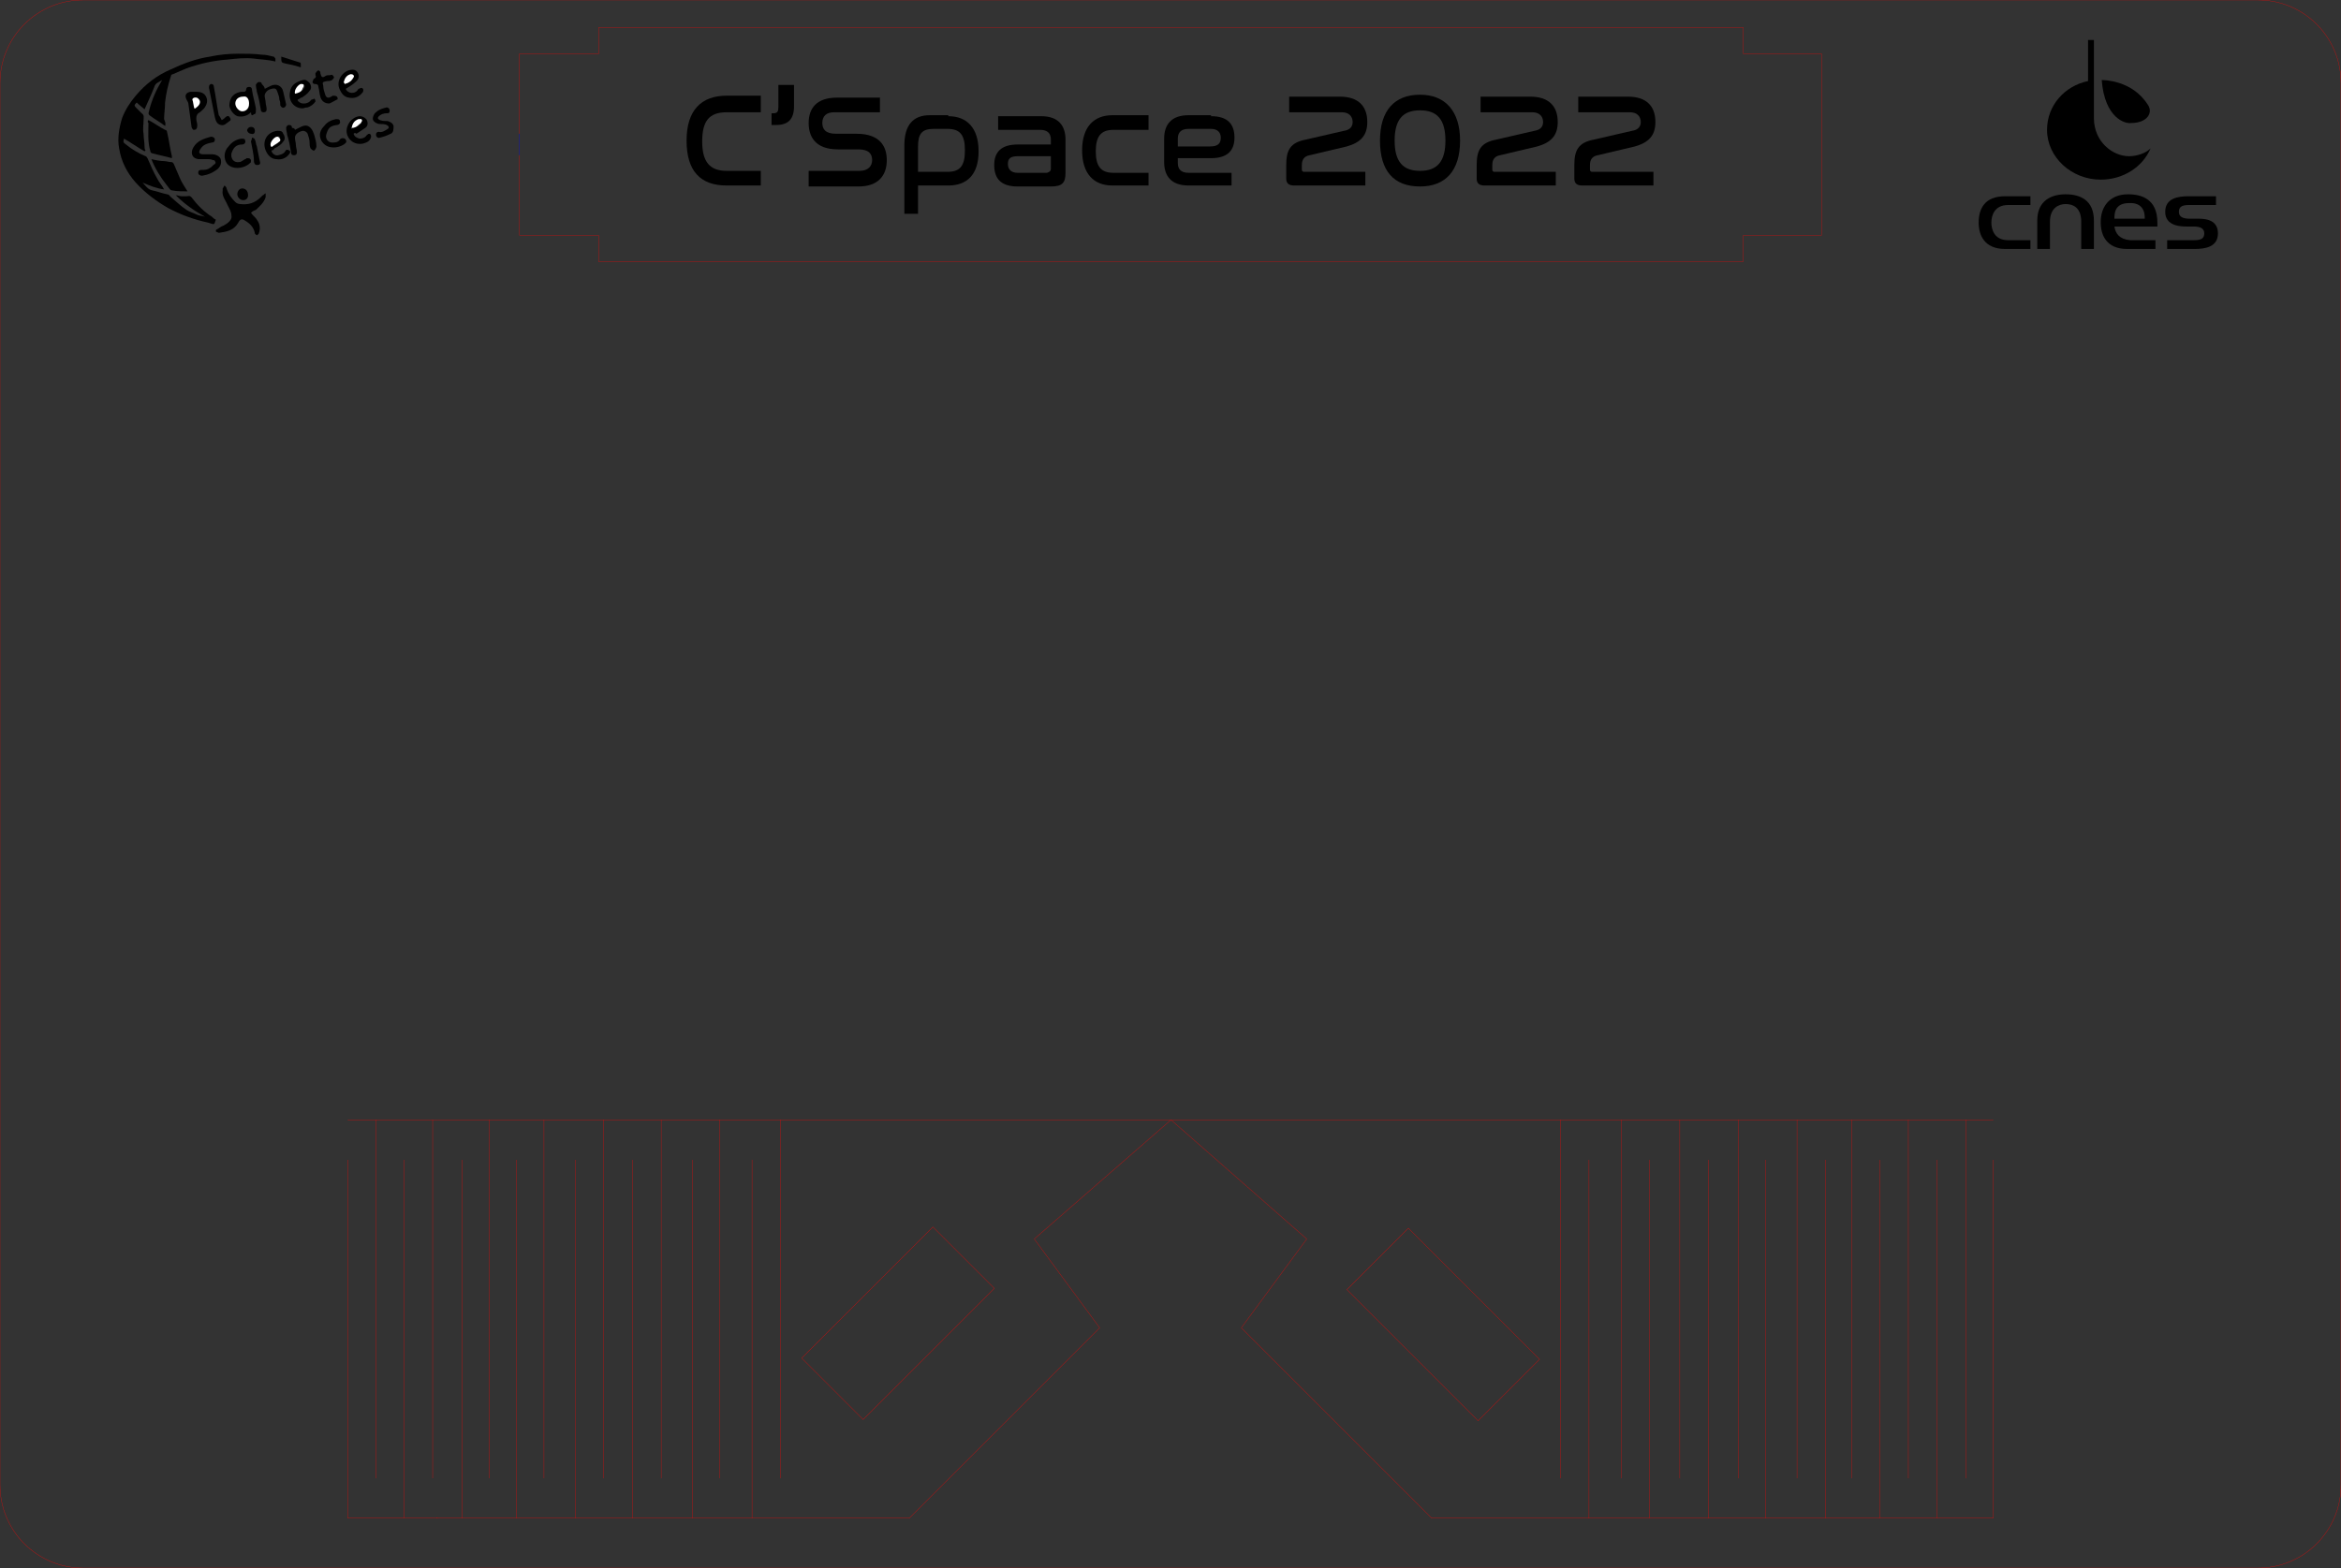 <?xml version="1.0" encoding="utf-8"?>
<!-- Generator: Adobe Illustrator 25.2.0, SVG Export Plug-In . SVG Version: 6.00 Build 0)  -->
<svg version="1.1" baseProfile="basic" id="Calque_1"
	 xmlns="http://www.w3.org/2000/svg" xmlns:xlink="http://www.w3.org/1999/xlink" x="0px" y="0px" viewBox="0 0 239.7 160.6"
	 xml:space="preserve">
<rect x="0" y="0" width="239.7" height="160.6" fill="#333333" stroke="none"/>
<style type="text/css">
	.st0{fill:none;stroke:#FF0000;stroke-width:2.834646e-02;stroke-miterlimit:10;}
	.st1{fill:none;stroke:#0000FF;stroke-width:2.834646e-02;stroke-miterlimit:10;}
	.st2{fill:none;stroke:#FF0000;stroke-width:2.834646e-02;stroke-linecap:round;stroke-linejoin:round;stroke-miterlimit:10;}
	.st3{fill:none;}
	.st4{fill:#FFFFFF;}
</style>
<path class="st0" d="M231.2,160.6H8.5c-4.7,0-8.5-3.8-8.5-8.5V8.5C0,3.8,3.8,0,8.5,0h222.7c4.7,0,8.5,3.8,8.5,8.5v143.6
	C239.7,156.8,235.9,160.6,231.2,160.6z"/>
<path class="st0" d="M134.1,155.5"/>
<g>
	<path class="st0" d="M120.5,9.2"/>
	<g>
		<path class="st0" d="M180.9,2.8"/>
		<path class="st0" d="M180.9,26.8"/>
	</g>
	<g>
		<polyline class="st0" points="53.2,13.7 53.2,5.5 61.3,5.5 		"/>
		<line class="st1" x1="53.2" y1="15.9" x2="53.2" y2="13.7"/>
		<polyline class="st0" points="61.3,24.1 53.2,24.1 53.2,15.9 		"/>
		<line class="st0" x1="61.3" y1="5.5" x2="61.3" y2="2.8"/>
		<line class="st0" x1="61.3" y1="26.8" x2="61.3" y2="24.1"/>
		<polyline class="st0" points="186.5,13.7 186.5,5.5 178.5,5.5 		"/>
		<line class="st0" x1="186.5" y1="15.9" x2="186.5" y2="13.7"/>
		<polyline class="st0" points="178.5,24.1 186.5,24.1 186.5,15.9 		"/>
		<line class="st0" x1="178.5" y1="5.5" x2="178.5" y2="2.8"/>
		<line class="st0" x1="178.5" y1="26.8" x2="178.5" y2="24.1"/>
	</g>
	<line class="st0" x1="61.3" y1="2.8" x2="178.5" y2="2.8"/>
	<line class="st0" x1="178.5" y1="26.8" x2="61.3" y2="26.8"/>
</g>
<g>
	<path d="M77.9,9.9v1.6h-3.5c-1.8,0-2.5,0.9-2.5,3c0,2.1,0.8,3,2.5,3h3.5V19h-3.5c-2.7,0-4.1-1.5-4.1-4.6c0-3.1,1.5-4.6,4.1-4.6
		H77.9z"/>
	<path d="M81.3,8.7v2.2c0,1.3-0.6,1.9-1.8,1.9h-0.5v-1.2h0.2c0.4,0,0.5-0.2,0.5-0.6V8.7H81.3z"/>
	<path d="M90.1,9.9v1.6h-4.7c-0.8,0-1.2,0.4-1.2,1.1c0,0.6,0.3,1.1,1.4,1.1h2.1c2.5,0,3.1,1.4,3.1,2.7c0,1.5-0.8,2.7-2.9,2.7h-5.1
		v-1.6H88c0.9,0,1.3-0.5,1.3-1.1c0-0.6-0.3-1.1-1.4-1.1h-2.1c-2.4,0-3-1.4-3-2.7c0-1.5,0.8-2.6,2.9-2.6H90.1z"/>
	<path d="M97.1,11.9c1.9,0,3.1,1.2,3.1,3.6S99,19,97.1,19H94v2.9h-1.4v-7c0-2.1,0.9-3.1,2.6-3.1H97.1z M94,17.6h3
		c1.3,0,1.8-0.6,1.8-2.2s-0.5-2.2-1.8-2.2h-1.4c-1.2,0-1.6,0.5-1.6,1.8V17.6z"/>
	<path d="M106.6,11.9c1.8,0,2.5,1,2.5,2.4v3.4c0,1-0.3,1.4-1.5,1.4h-3.4c-1.7,0-2.4-0.8-2.4-2.2c0-1.3,0.7-2.1,2.4-2.1h3.4v-0.5
		c0-0.6-0.3-1-1.1-1h-4.3v-1.4H106.6z M107.6,17.3v-1.3h-3.4c-0.8,0-1,0.3-1,0.8s0.3,0.9,1,0.9h3C107.5,17.6,107.6,17.5,107.6,17.3z
		"/>
	<path d="M117.6,11.9v1.4H114c-1.3,0-1.8,0.7-1.8,2.2s0.5,2.2,1.8,2.2h3.6V19h-3.7c-1.9,0-3.1-1.2-3.1-3.6s1.2-3.6,3.1-3.6H117.6z"
		/>
	<path d="M124,11.9c1.7,0,2.4,0.8,2.4,2.2c0,1.3-0.7,2.1-2.4,2.1h-3.4v0.5c0,0.6,0.3,1,1.1,1h4.4V19h-4.4c-1.8,0-2.5-1-2.5-2.4v-2.4
		c0-1.4,0.7-2.4,2.5-2.4H124z M120.5,15h3.4c0.8,0,1.1-0.3,1.1-0.9c0-0.5-0.3-0.9-1-0.9h-2.3c-0.8,0-1.1,0.4-1.1,1V15z"/>
	<path d="M137.2,9.9c1.8,0,2.8,0.9,2.8,2.6c0,1.4-0.7,2.1-2.1,2.5l-3.8,0.9c-0.6,0.1-0.8,0.5-0.8,1v0.5c0,0.1,0.1,0.2,0.2,0.2h6.3
		V19h-7.3c-0.5,0-0.8-0.2-0.8-0.7v-1.4c0-1.5,0.4-2.3,2-2.6l3.9-0.9c0.7-0.1,0.9-0.5,0.9-0.9c0-0.6-0.4-1-1.1-1H132V9.9H137.2z"/>
	<path d="M149.5,14.4c0,3.1-1.5,4.7-4.1,4.7c-2.7,0-4.1-1.6-4.1-4.7c0-3.1,1.5-4.7,4.1-4.7C148,9.7,149.5,11.4,149.5,14.4z
		 M142.8,14.4c0,2.1,0.8,3.1,2.6,3.1c1.8,0,2.6-1,2.6-3.1c0-2.1-0.8-3.1-2.6-3.1C143.6,11.3,142.8,12.3,142.8,14.4z"/>
	<path d="M156.7,9.9c1.8,0,2.8,0.9,2.8,2.6c0,1.4-0.7,2.1-2.1,2.5l-3.8,0.9c-0.6,0.1-0.8,0.5-0.8,1v0.5c0,0.1,0.1,0.2,0.2,0.2h6.3
		V19h-7.3c-0.5,0-0.8-0.2-0.8-0.7v-1.4c0-1.5,0.4-2.3,2-2.6l3.9-0.9c0.7-0.1,0.9-0.5,0.9-0.9c0-0.6-0.4-1-1.1-1h-5.3V9.9H156.7z"/>
	<path d="M166.7,9.9c1.8,0,2.8,0.9,2.8,2.6c0,1.4-0.7,2.1-2.1,2.5l-3.8,0.9c-0.6,0.1-0.8,0.5-0.8,1v0.5c0,0.1,0.1,0.2,0.2,0.2h6.3
		V19h-7.3c-0.5,0-0.8-0.2-0.8-0.7v-1.4c0-1.5,0.4-2.3,2-2.6l3.9-0.9c0.7-0.1,0.9-0.5,0.9-0.9c0-0.6-0.4-1-1.1-1h-5.3V9.9H166.7z"/>
</g>
<g>
	<line class="st0" x1="119.9" y1="114.7" x2="44.8" y2="114.7"/>
	<line class="st0" x1="44.7" y1="155.5" x2="93.1" y2="155.5"/>
	<g id="LINE_32_">
		<line class="st2" x1="35.6" y1="118.8" x2="35.6" y2="155.5"/>
	</g>
	<g id="LINE_31_">
		<line class="st2" x1="38.5" y1="114.7" x2="38.5" y2="151.4"/>
	</g>
	<g id="LINE_30_">
		<line class="st2" x1="41.4" y1="118.8" x2="41.4" y2="155.5"/>
	</g>
	<g id="LINE_29_">
		<line class="st2" x1="44.3" y1="114.7" x2="44.3" y2="151.4"/>
	</g>
	<g id="LINE_28_">
		<line class="st2" x1="47.3" y1="118.8" x2="47.3" y2="155.5"/>
	</g>
	<g id="LINE_27_">
		<line class="st2" x1="50.1" y1="114.7" x2="50.1" y2="151.4"/>
	</g>
	<g id="LINE_26_">
		<line class="st2" x1="52.9" y1="118.8" x2="52.9" y2="155.5"/>
	</g>
	<g id="LINE_25_">
		<line class="st2" x1="55.7" y1="114.7" x2="55.7" y2="151.4"/>
	</g>
	<g id="LINE_24_">
		<line class="st2" x1="58.9" y1="118.8" x2="58.9" y2="155.5"/>
	</g>
	<g id="LINE_23_">
		<line class="st2" x1="61.8" y1="114.7" x2="61.8" y2="151.4"/>
	</g>
	<g id="LINE_22_">
		<line class="st2" x1="64.8" y1="118.8" x2="64.8" y2="155.5"/>
	</g>
	<g id="LINE_21_">
		<line class="st2" x1="67.7" y1="114.7" x2="67.7" y2="151.4"/>
	</g>
	<g id="LINE_20_">
		<line class="st2" x1="70.9" y1="118.8" x2="70.9" y2="155.5"/>
	</g>
	<g id="LINE_19_">
		<line class="st2" x1="73.7" y1="114.7" x2="73.7" y2="151.4"/>
	</g>
	<g id="LINE_18_">
		<line class="st2" x1="77" y1="118.8" x2="77" y2="155.5"/>
	</g>
	<g id="LINE_17_">
		<line class="st2" x1="79.9" y1="114.7" x2="79.9" y2="151.4"/>
	</g>
	<line class="st0" x1="44.8" y1="114.7" x2="35.6" y2="114.7"/>
	<line class="st0" x1="44.8" y1="155.5" x2="35.6" y2="155.5"/>
	<line class="st0" x1="119.9" y1="114.7" x2="105.9" y2="126.9"/>
	
		<rect x="82.5" y="131.1" transform="matrix(0.707 -0.707 0.707 0.707 -68.927 104.741)" class="st0" width="19" height="8.9"/>
	<line class="st0" x1="112.6" y1="136" x2="105.9" y2="126.9"/>
	<line class="st0" x1="112.6" y1="136" x2="93.1" y2="155.5"/>
</g>
<g>
	<line class="st0" x1="119.9" y1="114.7" x2="195" y2="114.7"/>
	<line class="st0" x1="195" y1="155.5" x2="146.6" y2="155.5"/>
	<g id="LINE_16_">
		<line class="st2" x1="204.1" y1="118.8" x2="204.1" y2="155.5"/>
	</g>
	<g id="LINE_15_">
		<line class="st2" x1="201.3" y1="114.7" x2="201.3" y2="151.4"/>
	</g>
	<g id="LINE_14_">
		<line class="st2" x1="198.3" y1="118.8" x2="198.3" y2="155.5"/>
	</g>
	<g id="LINE_13_">
		<line class="st2" x1="195.4" y1="114.7" x2="195.4" y2="151.4"/>
	</g>
	<g id="LINE_12_">
		<line class="st2" x1="192.5" y1="118.8" x2="192.5" y2="155.5"/>
	</g>
	<g id="LINE_11_">
		<line class="st2" x1="189.6" y1="114.7" x2="189.6" y2="151.4"/>
	</g>
	<g id="LINE_10_">
		<line class="st2" x1="186.9" y1="118.8" x2="186.9" y2="155.5"/>
	</g>
	<g id="LINE_9_">
		<line class="st2" x1="184" y1="114.7" x2="184" y2="151.4"/>
	</g>
	<g id="LINE_8_">
		<line class="st2" x1="180.8" y1="118.8" x2="180.8" y2="155.5"/>
	</g>
	<g id="LINE_7_">
		<line class="st2" x1="178" y1="114.7" x2="178" y2="151.4"/>
	</g>
	<g id="LINE_6_">
		<line class="st2" x1="174.9" y1="118.8" x2="174.9" y2="155.5"/>
	</g>
	<g id="LINE_5_">
		<line class="st2" x1="172" y1="114.7" x2="172" y2="151.4"/>
	</g>
	<g id="LINE_4_">
		<line class="st2" x1="168.9" y1="118.8" x2="168.9" y2="155.5"/>
	</g>
	<g id="LINE_3_">
		<line class="st2" x1="166" y1="114.7" x2="166" y2="151.4"/>
	</g>
	<g id="LINE_2_">
		<line class="st2" x1="162.7" y1="118.8" x2="162.7" y2="155.5"/>
	</g>
	<g id="LINE_1_">
		<line class="st2" x1="159.8" y1="114.7" x2="159.8" y2="151.4"/>
	</g>
	<line class="st0" x1="195" y1="114.7" x2="204.1" y2="114.7"/>
	<line class="st0" x1="195" y1="155.5" x2="204.1" y2="155.5"/>
	<line class="st0" x1="119.9" y1="114.7" x2="133.8" y2="126.9"/>
	
		<rect x="138.2" y="131.1" transform="matrix(-0.707 -0.707 0.707 -0.707 156.365 335.913)" class="st0" width="19" height="8.9"/>
	<line class="st0" x1="127.1" y1="136" x2="133.8" y2="126.9"/>
	<line class="st0" x1="127.1" y1="136" x2="146.6" y2="155.5"/>
</g>
<rect x="3.8" y="29.2" class="st3" width="232.1" height="83.3"/>
<rect x="3.8" y="29.2" class="st3" width="232.1" height="83.3"/>
<rect x="3.8" y="29.2" class="st3" width="232.1" height="83.3"/>
<rect x="3.8" y="29.2" class="st3" width="232.1" height="83.3"/>
<g>
	<g id="Logo_2_">
		<path d="M218,16c-1.7,0-3.6-1.5-3.6-3.9v-8h-0.6v4.2c-2.4,0.5-4.2,2.5-4.2,5c0,2.8,2.5,5.1,5.5,5.1c2.3,0,4.3-1.3,5.1-3.2
			C219.7,15.7,218.8,16,218,16"/>
		<path d="M215.2,8.2c0.2,0,3.1,0,4.7,2.5c0.6,0.8,0,1.9-1.7,1.9C217.6,12.7,215.5,12.1,215.2,8.2"/>
		<path d="M211.5,19.9c-1.4,0-2.9,0.6-2.9,2.7v2.9h1.3v-2.8c0-1.4,0.9-1.8,1.6-1.8c0.7,0,1.6,0.3,1.6,1.8v2.8h1.3v-2.9
			C214.4,20.5,213,19.9,211.5,19.9"/>
		<path d="M202.6,22.8c0,1.3,0.6,2.7,2.7,2.7h2.6v-0.9h-2.3c-1.4,0-1.7-1.1-1.7-1.8c0-0.7,0.3-1.8,1.7-1.8h2.3v-0.9h-2.6
			C203.2,20.1,202.6,21.4,202.6,22.8"/>
		<path d="M219.6,22.4h-3.1c0-0.5,0-1.6,1.5-1.6C219.8,20.7,219.6,22.4,219.6,22.4 M216.5,23.2h4.4c0-0.2,0-0.4,0-0.4
			c0-2.4-1.6-2.9-3-2.9c-2,0-2.8,1.4-2.8,2.8v0.1c0,1.3,0.6,2.7,2.7,2.7h2.9v-0.9h-2.6C217,24.5,216.6,23.9,216.5,23.2"/>
		<path d="M224.9,22.4h-0.7c-0.7,0-1.1-0.2-1.1-0.7c0-0.5,0.3-0.7,1-0.7h2.8v-0.9h-2.8c-1.1,0-2.4,0.2-2.4,1.6
			c0,1.5,1.7,1.5,2.2,1.5h0.7c0.7,0,1.1,0.2,1.1,0.7c0,0.5-0.3,0.7-1,0.7h-2.8v0.9h2.8c1.1,0,2.4-0.2,2.4-1.6
			C227.1,22.3,225.4,22.4,224.9,22.4"/>
	</g>
</g>
<g>
	<g>
		<g>
			<path d="M16.9,12.9c-0.5-0.4-1.1-0.7-1.6-1.1c-0.2-0.2,0-0.4,0-0.6c0.3-1.1,0.7-2,1.3-3c-0.3,0.2-0.7,0.3-0.8,0.7
				c-0.3,0.8-0.7,1.6-1,2.3c-0.2-0.2-0.5-0.4-0.8-0.7c0,0,0,0,0,0c-0.3,0.3-0.3,0.3,0.1,0.7c0.1,0.1,0.3,0.3,0.4,0.4
				c0.3,0.2,0.2,0.4,0.2,0.7c0,0.5-0.1,0.9,0,1.4c0,0.4,0.1,0.9,0.1,1.3c0,0.1,0,0.3,0.1,0.4c0,0,0,0-0.1,0.1
				c-0.7-0.4-1.4-0.9-2.1-1.3c-0.1,0.3-0.1,0.4,0.2,0.6c0.6,0.5,1.3,0.9,2,1.2c0.1,0,0.1,0.1,0.2,0.2c0.3,0.7,0.6,1.4,1,2.1
				c0.2,0.4,0.5,0.7,0.7,1.1c-0.8-0.1-1.5-0.4-2.2-0.7c0.3,0.3,0.5,0.7,1,0.8c0.5,0.1,1,0.3,1.5,0.4c0.1,0,0.3,0.1,0.3,0.2
				c0.6,0.5,1.1,1,1.7,1.4c0.3,0.2,0.7,0.3,1.1,0.5c0.2,0.1,0.5,0.1,0.8,0.2c-1.1-0.6-2.1-1.3-3-2.2c0.2,0,0.4,0.1,0.6,0.1
				c0.2,0,0.4,0,0.5,0c0.2,0,0.3-0.1,0.5,0.1c0.6,0.8,1.3,1.5,2.1,2c0.1,0.1,0.2,0.2,0.4,0.3c0,0,0,0,0,0c-0.2,0.6-0.1,0.5-0.8,0.3
				c-1.4-0.3-2.8-0.8-4.1-1.5c-1.2-0.7-2.3-1.5-3.3-2.6c-0.9-1-1.5-2.2-1.7-3.5c-0.2-1,0-2.1,0.3-3.1c0.3-0.8,0.8-1.6,1.4-2.3
				c1-1.2,2.2-2.1,3.6-2.7c1.3-0.6,2.6-1.1,4-1.3c0.9-0.2,1.9-0.3,2.9-0.3c0.8,0,1.6,0,2.4,0.1c0.4,0,0.8,0.1,1.2,0.2
				c0.1,0,0.1,0.1,0.2,0.2c0,0.1,0,0.2,0,0.3C27.4,6.1,26.7,6.1,26,6c-0.9-0.1-1.8,0-2.7,0.1c-1.4,0.1-2.8,0.4-4.2,0.9
				c-0.5,0.2-0.9,0.4-1.4,0.6c-0.1,0-0.2,0.1-0.2,0.2c-0.3,0.9-0.5,1.8-0.6,2.7c0,0.6-0.1,1.2-0.1,1.7C16.9,12.5,17,12.6,16.9,12.9
				C17,12.8,16.9,12.8,16.9,12.9z"/>
			<path d="M25.7,21.8c0.2,0.3,0.5,0.5,0.6,0.7c0.3,0.4,0.4,0.9,0.2,1.4c0,0.1-0.1,0.1-0.2,0.2c-0.1-0.1-0.2-0.1-0.2-0.2
				c-0.1-0.6-0.5-1-1-1.3c-0.3-0.2-0.5-0.2-0.7,0.2c-0.4,0.7-1,0.9-1.7,1c-0.1,0-0.3,0.1-0.4,0c-0.1,0-0.2-0.1-0.2-0.1
				c0-0.1,0-0.2,0.1-0.2c0.2-0.1,0.4-0.3,0.7-0.4c0.4-0.2,0.9-0.6,0.8-1c0-0.4-0.2-0.7-0.4-1.1c-0.2-0.5-0.6-0.9-0.5-1.5
				c0-0.1,0-0.1,0-0.2c0.1-0.1,0.1-0.2,0.2-0.3c0.1,0.1,0.2,0.2,0.2,0.3c0.2,0.6,0.5,1,0.9,1.4c0.1,0.1,0.3,0.2,0.5,0.2
				c0.8,0.1,1.5-0.1,2.1-0.7c0.1-0.1,0.1-0.1,0.2-0.2c0.1,0,0.1-0.1,0.3-0.2c0,0.2,0,0.3,0,0.4c-0.2,0.6-0.6,0.9-1,1.3
				C25.9,21.6,25.8,21.7,25.7,21.8z"/>
			<path d="M15.2,12.3c0.6,0.3,1.1,0.7,1.7,1c0.1,0,0.2,0.1,0.2,0.2c0.2,0.8,0.3,1.7,0.5,2.5c0,0,0,0.1,0,0.2
				c-0.7-0.2-1.3-0.3-2-0.5c-0.1,0-0.2-0.1-0.2-0.2c-0.3-1-0.2-1.9-0.2-2.9C15.1,12.5,15.1,12.4,15.2,12.3z"/>
			<path d="M15.5,16.3c0.4,0.1,0.9,0.2,1.3,0.2c0.2,0,0.5,0.1,0.7,0.1c0.1,0,0.2,0,0.3,0.2c0.2,0.5,0.4,0.9,0.6,1.4
				c0.2,0.5,0.5,0.9,0.8,1.4c-0.5,0-1.1,0-1.6-0.1c-0.2,0-0.3-0.3-0.5-0.5C16.4,18.1,15.9,17.3,15.5,16.3z"/>
			<path d="M21.3,16.3c-0.3,0-0.6,0-1,0c-0.7-0.1-0.8-0.7-0.5-1.2c0.4-0.7,1.1-0.9,1.8-1.1c0.2,0,0.4,0.1,0.4,0.3
				c0,0.2-0.1,0.3-0.3,0.3c-0.5,0.1-0.9,0.2-1.2,0.7c-0.2,0.3-0.1,0.5,0.3,0.5c0.3,0,0.6,0,0.9,0c0.4,0,0.8,0.2,0.9,0.5
				c0.1,0.4,0,0.7-0.3,1c-0.5,0.4-1,0.6-1.6,0.7c-0.2,0-0.4-0.1-0.4-0.3c0-0.3,0.2-0.3,0.4-0.3c0.3,0,0.5,0,0.8-0.2
				c0.2-0.1,0.3-0.3,0.5-0.4c0.1-0.1,0.1-0.2,0-0.3c0-0.1-0.1-0.1-0.2-0.1C21.6,16.3,21.4,16.3,21.3,16.3z"/>
			<path d="M25.7,11.5c-0.4,0.4-0.9,0.5-1.4,0.4c-0.5-0.2-0.9-0.9-0.8-1.3c0.1-0.8,0.6-1.1,1.2-1.2c0.1,0,0.2,0,0.3,0
				c0.1,0,0.2-0.1,0.2-0.2c0-0.2,0.1-0.3,0.3-0.3c0.2,0,0.3,0.1,0.3,0.3c0.1,0.7,0.3,1.3,0.4,1.9c0,0.1,0,0.1,0,0.2
				c0,0.2,0,0.4-0.2,0.4C25.8,11.9,25.7,11.8,25.7,11.5z M24.9,9.9c-0.5,0-0.8,0.3-0.8,0.7c0,0.4,0.3,0.8,0.7,0.8
				c0.4,0,0.8-0.3,0.7-0.8C25.5,10.1,25.3,9.8,24.9,9.9z"/>
			<path d="M20.1,9.4c0.4,0,0.8,0.1,1,0.5c0.2,0.4,0.1,0.8-0.2,1.2c-0.2,0.2-0.4,0.4-0.6,0.5c-0.2,0.2-0.2,0.4-0.2,0.6
				c0,0.2,0.1,0.4,0.1,0.6c0,0.1,0,0.3-0.1,0.4c0,0.1-0.3,0.1-0.3,0.1c-0.1-0.1-0.2-0.2-0.2-0.4c-0.1-0.7-0.2-1.4-0.3-2.2
				c0-0.2-0.1-0.3-0.2-0.5c-0.2-0.4-0.1-0.7,0.4-0.8C19.7,9.4,19.9,9.4,20.1,9.4z M19.9,11.1c0,0,0.1,0,0.1,0
				c0.1-0.1,0.3-0.3,0.4-0.4c0.2-0.2,0.1-0.5-0.1-0.6c-0.2-0.2-0.6-0.1-0.6,0.1C19.8,10.5,19.9,10.8,19.9,11.1z"/>
			<path d="M31,11.1c-1,0-1.5-0.9-1.3-1.7c0.1-0.7,0.6-1,1.3-1.2c0.3-0.1,0.5,0.1,0.7,0.3c0.2,0.3,0.2,0.6,0,0.8
				c-0.2,0.3-0.5,0.5-0.8,0.7c-0.1,0-0.1,0-0.2,0.1c-0.3,0.1-0.3,0.2,0,0.4c0.3,0.2,0.9,0.1,1.1-0.2c0,0,0.1-0.1,0.1-0.1
				c0.1,0,0.3-0.1,0.3-0.1c0.1,0.1,0.1,0.3,0.1,0.3c-0.2,0.3-0.5,0.5-0.8,0.6C31.2,11,31.1,11.1,31,11.1z M30.2,9.6
				c0.4-0.1,0.7-0.2,0.9-0.5c0.1-0.1,0.1-0.3,0.1-0.3c-0.1-0.1-0.2-0.1-0.3-0.1C30.5,8.7,30.2,9.2,30.2,9.6z"/>
			<path d="M36.2,13.7c0.1,0.3,0.3,0.4,0.6,0.5c0.3,0,0.6-0.1,0.7-0.3c0.1-0.1,0.2-0.2,0.3-0.2c0.1,0,0.2,0.1,0.2,0.3
				c-0.1,0.5-0.5,0.6-0.8,0.7c-0.9,0.2-1.6-0.4-1.7-1.1c-0.1-0.8,0.5-1.6,1.3-1.7c0.3,0,0.5,0.1,0.7,0.3c0.2,0.3,0.2,0.7-0.1,0.9
				c-0.3,0.2-0.6,0.4-0.9,0.6C36.4,13.6,36.3,13.6,36.2,13.7z M36,13.1C36,13.2,36.1,13.2,36,13.1c0.3,0,0.5-0.1,0.7-0.2
				c0.1-0.1,0.2-0.2,0.3-0.3c0-0.1,0-0.3,0-0.3c0-0.1-0.2-0.1-0.3,0C36.3,12.4,36.1,12.7,36,13.1z"/>
			<path d="M35.4,9.1c0.2,0.5,1,0.6,1.3,0C36.8,9.1,36.9,9,37,9c0.1,0,0.2,0.1,0.2,0.2c0,0.1,0,0.2-0.1,0.3
				c-0.4,0.5-0.9,0.6-1.4,0.5c-0.5-0.1-0.7-0.4-0.9-0.8c-0.4-0.8,0.1-1.7,0.9-2c0.4-0.1,0.7-0.1,0.9,0.2c0.2,0.3,0.2,0.7-0.2,1
				C36.1,8.7,35.7,8.9,35.4,9.1z M35.3,8.6C35.7,8.5,36,8.3,36.2,8c0-0.1,0-0.2,0-0.2c-0.1-0.1-0.2-0.1-0.3-0.1
				c-0.4,0.1-0.6,0.4-0.7,0.8C35.2,8.5,35.2,8.5,35.3,8.6z"/>
			<path d="M27.8,15.4c0,0.3,0.4,0.6,0.7,0.5c0.3-0.1,0.5-0.1,0.7-0.4c0.1-0.2,0.2-0.2,0.4-0.1c0.2,0.1,0.1,0.3,0,0.4
				c-0.3,0.4-0.8,0.6-1.3,0.5c-0.5,0-0.9-0.4-1.1-0.9c-0.4-1,0.2-1.9,1.2-2c0.3,0,0.5,0,0.6,0.3c0.2,0.3,0.2,0.6,0,0.8
				c-0.2,0.3-0.5,0.5-0.9,0.7C28,15.4,27.9,15.4,27.8,15.4z M28.7,14.3c0-0.3-0.1-0.4-0.3-0.3c-0.3,0-0.7,0.5-0.7,0.8
				c0,0.2,0.1,0.3,0.2,0.2c0.3-0.1,0.5-0.3,0.7-0.5C28.6,14.5,28.6,14.4,28.7,14.3z"/>
			<path d="M27.1,9.1c0.2-0.1,0.4-0.2,0.6-0.3c0.6-0.3,1.2,0,1.3,0.6c0.1,0.4,0.2,0.9,0.3,1.3c0,0.1-0.1,0.3-0.2,0.3
				c-0.1,0.1-0.3,0-0.4-0.2c0-0.2,0-0.4-0.1-0.6c0-0.3-0.1-0.5-0.2-0.8c-0.1-0.3-0.2-0.4-0.6-0.3c-0.5,0.1-0.7,0.5-0.7,0.7
				c0,0.2,0.1,0.5,0.1,0.7c0,0.2,0.1,0.4,0.1,0.7c0,0.2-0.1,0.3-0.3,0.3c-0.2,0-0.3-0.1-0.3-0.3c-0.1-0.6-0.2-1.2-0.4-1.8
				c0-0.2-0.1-0.4-0.1-0.7c0-0.1,0.2-0.3,0.3-0.3c0.1,0,0.3,0,0.3,0.2C27.1,8.9,27.1,9,27.1,9.1z"/>
			<path d="M30.2,13.3c0.2-0.1,0.4-0.2,0.6-0.3c0.4-0.2,0.7-0.2,1,0.1c0.2,0.2,0.3,0.5,0.4,0.8c0.1,0.4,0.2,0.7,0.2,1.1
				c0,0.1-0.1,0.3-0.2,0.4s-0.3-0.1-0.4-0.2c-0.1-0.2-0.1-0.4-0.1-0.6c0-0.3-0.1-0.6-0.2-0.9c-0.1-0.2-0.3-0.3-0.5-0.3
				c-0.5,0.1-0.8,0.4-0.8,0.7c0,0.3,0.1,0.5,0.1,0.8c0,0.2,0.1,0.4,0.1,0.7c0,0.2-0.1,0.3-0.3,0.3c-0.2,0-0.3-0.1-0.3-0.3
				c-0.1-0.6-0.2-1.2-0.4-1.8c0-0.2-0.1-0.4-0.1-0.7c0-0.1,0.1-0.3,0.3-0.3c0.2,0,0.3,0.1,0.3,0.3C30.1,13.1,30.2,13.2,30.2,13.3z"
				/>
			<path d="M39.9,11.3c0,0.3-0.1,0.3-0.3,0.3c-0.3,0-0.6,0.1-0.8,0.3c-0.2,0.2-0.1,0.3,0.1,0.4c0.3,0.1,0.5,0.1,0.8,0.1
				c0.3,0.1,0.5,0.2,0.6,0.5c0,0.3,0,0.7-0.3,0.8c-0.4,0.2-0.7,0.3-1.1,0.4c-0.2,0.1-0.4-0.1-0.4-0.3c0-0.2,0.1-0.3,0.3-0.3
				c0.3,0.1,0.6-0.1,0.9-0.3c0.2-0.1,0.1-0.3-0.1-0.4c-0.2-0.1-0.5-0.1-0.7-0.1c-0.3,0-0.6-0.2-0.7-0.4c-0.1-0.2,0.1-0.7,0.3-0.8
				c0.3-0.3,0.7-0.4,1.1-0.5C39.8,11,39.9,11.2,39.9,11.3z"/>
			<path d="M34.2,15.1c-0.6,0-1-0.2-1.3-0.7c-0.3-0.6-0.1-1.1,0.3-1.5c0.3-0.4,0.7-0.6,1.2-0.7c0.2,0,0.4,0,0.4,0.2
				c0.1,0.2-0.1,0.4-0.3,0.4c-0.7,0.1-0.9,0.3-1.1,1c-0.1,0.4,0.2,0.8,0.6,0.8c0.3,0,0.6,0,0.8-0.3c0.1-0.2,0.5-0.2,0.6,0
				c0.1,0.2,0.1,0.3-0.2,0.5C34.9,15,34.5,15.1,34.2,15.1z"/>
			<path d="M33.7,10.6c-0.5,0-0.8-0.3-0.9-0.7c-0.1-0.3-0.1-0.7-0.2-1c0-0.2-0.1-0.3-0.4-0.3c-0.1,0-0.2-0.1-0.2-0.2
				c0-0.1,0.1-0.2,0.1-0.3c0.2-0.1,0.3-0.2,0.2-0.4c0-0.1,0-0.2,0-0.2c0.1-0.1,0.1-0.2,0.3-0.3c0,0,0.2,0.1,0.2,0.2c0,0,0,0.1,0,0.1
				C32.9,7.9,33,8,33.3,7.8c0.1-0.1,0.3-0.1,0.5-0.1c0.2-0.1,0.3,0,0.4,0.2C34.2,8,34.1,8.1,34,8.2c-0.2,0.1-0.3,0.1-0.5,0.1
				C33,8.4,33,8.4,33.1,8.8c0,0.3,0.1,0.6,0.2,0.9c0.1,0.3,0.3,0.4,0.6,0.2c0.1,0,0.1-0.1,0.2-0.1c0.1,0,0.3,0,0.4,0.1
				c0.1,0.1,0.1,0.3,0,0.3C34.1,10.4,33.8,10.6,33.7,10.6z"/>
			<path d="M24.3,17.2c-0.5,0-1-0.2-1.2-0.7C22.9,16,23,15.4,23.4,15c0.3-0.4,0.7-0.7,1.3-0.8c0.2,0,0.4,0,0.4,0.2
				c0.1,0.2-0.1,0.4-0.3,0.4c-0.6,0-0.9,0.3-1.1,0.9c-0.1,0.5,0.2,1,0.8,0.9c0.2,0,0.4-0.2,0.6-0.3c0.1,0,0.1-0.1,0.2-0.1
				c0.2,0,0.3,0,0.4,0.2c0,0.1,0,0.3-0.1,0.3C25.3,17,24.8,17.2,24.3,17.2z"/>
			<path d="M22.7,12.3c0.2-0.1,0.3-0.2,0.4-0.3c0.1-0.1,0.3-0.2,0.4,0c0.1,0.1,0.2,0.3,0,0.4c-0.3,0.2-0.5,0.5-0.9,0.4
				c-0.4-0.1-0.5-0.4-0.6-0.8c-0.2-1-0.4-2-0.6-3c0-0.2,0-0.3,0.2-0.4c0.2,0,0.3,0.1,0.3,0.3c0.2,1,0.3,1.9,0.5,2.9
				C22.5,11.9,22.6,12.1,22.7,12.3z"/>
			<path d="M26.3,16.9c-0.2,0-0.3-0.2-0.3-0.4c0-0.7-0.2-1.4-0.3-2c0-0.1,0.1-0.2,0.1-0.4c0.1,0,0.3,0.1,0.3,0.2
				c0.1,0.2,0.1,0.5,0.2,0.7c0.1,0.5,0.2,1,0.3,1.5C26.7,16.8,26.6,16.9,26.3,16.9z"/>
			<path d="M30.8,6.9c-0.6-0.2-1.1-0.3-1.6-0.4c-0.4-0.1-0.4-0.1-0.4-0.7c0.6,0.2,1.3,0.4,1.9,0.6c0.1,0,0.1,0.1,0.1,0.2
				C30.8,6.7,30.8,6.8,30.8,6.9z"/>
			<path d="M25.4,20c0,0.3-0.2,0.5-0.5,0.5c-0.3,0-0.6-0.3-0.6-0.6c0-0.3,0.2-0.6,0.5-0.6C25.1,19.3,25.4,19.5,25.4,20z"/>
			<path d="M25.7,13c0.3,0,0.4,0.2,0.4,0.4c0,0.2-0.1,0.4-0.4,0.3c-0.2,0-0.4-0.2-0.4-0.4C25.4,13.1,25.5,13,25.7,13z"/>
			<path class="st4" d="M24.9,9.9c0.4-0.1,0.6,0.3,0.6,0.7c0,0.5-0.3,0.8-0.7,0.8c-0.3,0-0.7-0.4-0.7-0.8
				C24.1,10.2,24.4,9.9,24.9,9.9z"/>
			<path class="st4" d="M19.9,11.1c-0.1-0.3-0.1-0.6-0.2-0.9c0-0.2,0.4-0.3,0.6-0.1c0.2,0.2,0.2,0.4,0.1,0.6
				c-0.1,0.2-0.3,0.3-0.4,0.4C20,11.1,20,11.1,19.9,11.1z"/>
			<path class="st4" d="M30.2,9.6c-0.1-0.4,0.3-0.9,0.6-1c0.1,0,0.3,0,0.3,0.1c0,0.1,0,0.2-0.1,0.3C30.9,9.4,30.6,9.5,30.2,9.6z"/>
			<path class="st4" d="M36,13.1c0.1-0.4,0.2-0.7,0.7-0.9c0.1,0,0.3,0,0.3,0c0.1,0.1,0.1,0.2,0,0.3c0,0.1-0.2,0.2-0.3,0.3
				C36.5,13,36.3,13.1,36,13.1C36.1,13.2,36,13.2,36,13.1z"/>
			<path class="st4" d="M35.3,8.6c0-0.1-0.1-0.1-0.1-0.2c0.1-0.4,0.3-0.7,0.7-0.8c0.1,0,0.2,0,0.3,0.1c0,0,0.1,0.2,0,0.2
				C36,8.3,35.7,8.5,35.3,8.6z"/>
			<path class="st4" d="M28.7,14.3c0,0,0,0.2-0.1,0.2c-0.2,0.2-0.5,0.3-0.7,0.5c-0.1,0.1-0.2,0-0.2-0.2c0-0.3,0.4-0.8,0.7-0.8
				C28.5,14,28.6,14.1,28.7,14.3z"/>
		</g>
	</g>
</g>
<g>
</g>
<g>
</g>
<g>
</g>
<g>
</g>
<g>
</g>
<g>
</g>
</svg>
